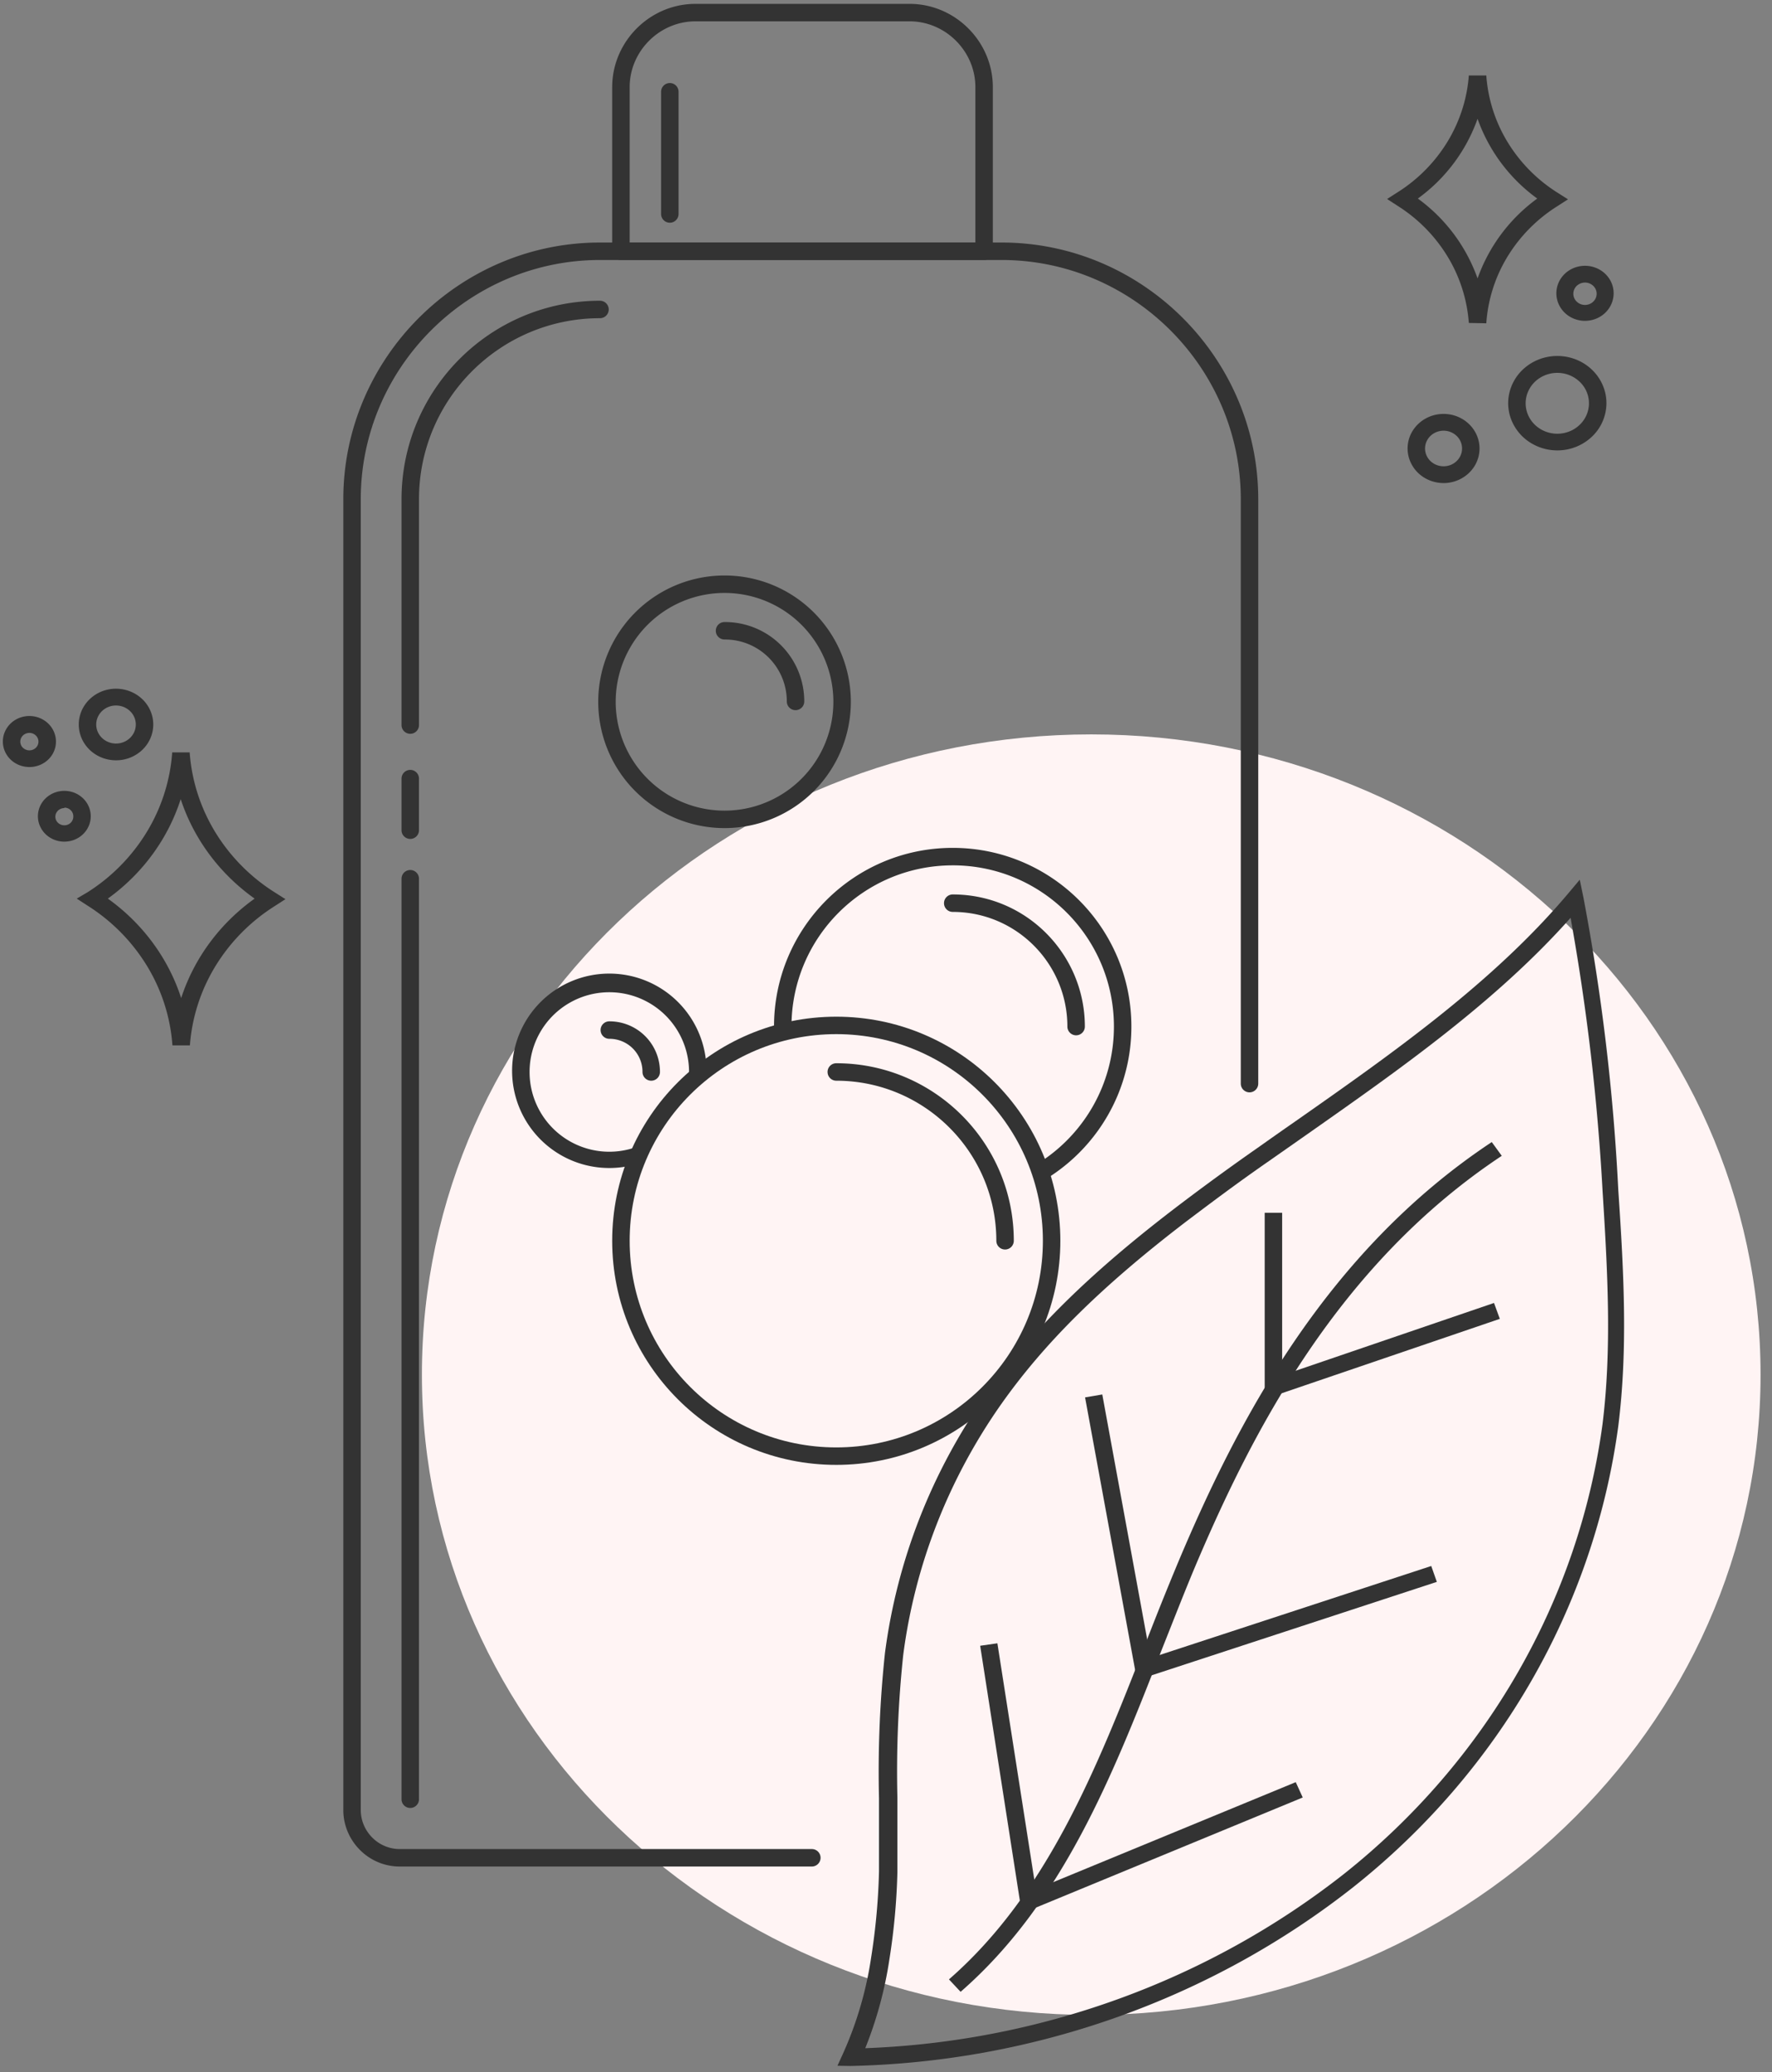 <svg xmlns="http://www.w3.org/2000/svg" fill="none" viewBox="0 0 124 145"><rect x="0" y="0" width="124" height="145" fill="#808080" stroke="none"/><path fill="#FFF4F4" d="M76.361 140.988c25.868 0 46.838-20.058 46.838-44.8 0-24.744-20.97-44.802-46.838-44.802-25.868 0-46.838 20.058-46.838 44.801 0 24.743 20.97 44.801 46.838 44.801z"/><path fill="#333" d="M58.602 144.545l.39-.854a25.396 25.396 0 0 0 1.972-6.748c.315-1.98.497-3.978.546-5.981v-1.237-3.914c-.08-3.379.058-6.76.415-10.123.837-6.473 3.254-12.664 7.054-18.068 3.128-4.431 7.193-8.447 13.18-13.035a171.664 171.664 0 0 1 5.865-4.282c.863-.61 1.727-1.221 2.598-1.824 6.818-4.776 13.848-9.716 19.11-15.955l.815-.97.252 1.22a149.445 149.445 0 0 1 2.444 20.488c.399 5.88.668 11.18 0 16.526-1.703 12.618-8.326 24.143-18.532 32.247-9.946 7.838-22.338 12.248-35.197 12.525l-.912-.015zm51.317-80.338c-5.245 5.903-11.982 10.624-18.507 15.203l-2.606 1.825c-2.257 1.565-4.073 2.935-5.816 4.25-5.89 4.51-9.881 8.448-12.936 12.777-3.69 5.25-6.038 11.264-6.85 17.552a77.249 77.249 0 0 0-.407 9.981v5.198a45.793 45.793 0 0 1-.563 6.13 27.61 27.61 0 0 1-1.686 6.193c12.252-.454 24.014-4.736 33.504-12.197 9.963-7.914 16.429-19.168 18.091-31.487.644-5.245.367-10.49 0-16.315a156.24 156.24 0 0 0-2.24-19.11h.016z"/><path fill="#333" d="M67.22 139.37l-.814-.869c6.916-6.035 10.378-14.874 13.726-23.423a220.52 220.52 0 0 1 2.403-5.981c4.024-9.512 10.15-21.427 21.855-29.185l.7.963c-11.445 7.585-17.456 19.305-21.423 28.66-.815 1.934-1.58 3.915-2.395 5.958-3.389 8.674-6.9 17.646-14.051 23.877z"/><path fill="#333" d="M88.5 97.894V84.86h1.222v11.376l14.825-5.066.407 1.112L88.5 97.894zM79.563 117.56L75.93 97.777l1.205-.204 3.38 18.437 19.64-6.435.391 1.111-20.983 6.874zM71.506 133.883l-2.916-18.726 1.205-.173 2.689 17.216 18.189-7.5.489 1.072-19.656 8.111zM13.289 73.148h-1.222a12.4 12.4 0 0 0-1.778-5.557 12.983 12.983 0 0 0-4.16-4.221l-.758-.493.758-.447a12.996 12.996 0 0 0 4.15-4.227 12.413 12.413 0 0 0 1.772-5.559h1.221c.14 1.96.748 3.864 1.778 5.561a12.998 12.998 0 0 0 4.16 4.225l.766.486-.765.493a12.981 12.981 0 0 0-4.143 4.206 12.4 12.4 0 0 0-1.78 5.533zM7.546 62.877c2.434 1.738 4.231 4.175 5.132 6.96.907-2.783 2.706-5.22 5.14-6.96-2.446-1.737-4.257-4.173-5.173-6.96-.892 2.78-2.677 5.216-5.099 6.96zM102.785 22.598a10.402 10.402 0 0 0-1.487-4.647 10.883 10.883 0 0 0-3.474-3.534l-.758-.493.758-.485a10.894 10.894 0 0 0 3.468-3.524c.86-1.415 1.371-3 1.493-4.634h1.222a10.37 10.37 0 0 0 1.481 4.647 10.87 10.87 0 0 0 3.471 3.534l.766.486-.766.493a10.825 10.825 0 0 0-3.477 3.53 10.325 10.325 0 0 0-1.475 4.65l-1.222-.023zm-3.568-8.705a11.777 11.777 0 0 1 4.179 5.59 11.77 11.77 0 0 1 4.178-5.59 11.72 11.72 0 0 1-4.178-5.582 11.716 11.716 0 0 1-4.18 5.582zM8.118 53.2c-.515 0-1.02-.147-1.448-.422a2.53 2.53 0 0 1-.96-1.124 2.415 2.415 0 0 1-.148-1.448c.1-.486.349-.932.713-1.282a2.64 2.64 0 0 1 1.335-.686 2.705 2.705 0 0 1 1.506.143c.476.19.883.51 1.17.922.286.412.439.897.439 1.392 0 .665-.275 1.302-.763 1.772a2.661 2.661 0 0 1-1.844.733zm0-3.836c-.274 0-.541.078-.769.225a1.344 1.344 0 0 0-.51.597c-.105.243-.132.51-.079.769.054.258.186.495.38.681.193.186.44.313.708.364.269.052.547.026.8-.075.253-.101.47-.272.622-.49a1.294 1.294 0 0 0-.172-1.68c-.26-.25-.612-.39-.98-.39zM4.501 58.892c-.365 0-.723-.105-1.027-.3a1.795 1.795 0 0 1-.68-.797 1.713 1.713 0 0 1-.106-1.027c.071-.345.247-.662.506-.91.259-.249.588-.418.947-.486a1.92 1.92 0 0 1 1.068.1c.338.135.627.363.83.655.203.292.311.636.311.987 0 .472-.194.924-.541 1.257-.347.333-.817.52-1.308.52zm0-2.349a.646.646 0 0 0-.348.102.609.609 0 0 0-.231.27.581.581 0 0 0 .136.657.65.65 0 0 0 .684.13.623.623 0 0 0 .28-.221.586.586 0 0 0 .107-.335.582.582 0 0 0-.172-.447.627.627 0 0 0-.456-.187v.031zM2.056 53.67c-.367 0-.727-.104-1.032-.3a1.802 1.802 0 0 1-.684-.803 1.72 1.72 0 0 1-.104-1.033c.072-.346.25-.664.51-.913.26-.25.592-.42.953-.487.36-.068.735-.032 1.074.105.339.136.629.366.832.66a1.735 1.735 0 0 1-.236 2.254 1.854 1.854 0 0 1-.602.384 1.914 1.914 0 0 1-.71.133zm0-2.387a.654.654 0 0 0-.353.103.617.617 0 0 0-.234.274.589.589 0 0 0 .138.665.66.66 0 0 0 .692.132.63.63 0 0 0 .286-.224.594.594 0 0 0-.08-.771.649.649 0 0 0-.449-.18zM108.985 31.515a3.535 3.535 0 0 1-1.912-.553 3.33 3.33 0 0 1-1.27-1.48 3.186 3.186 0 0 1-.199-1.91 3.27 3.27 0 0 1 .939-1.694 3.481 3.481 0 0 1 1.76-.906 3.565 3.565 0 0 1 1.987.186c.629.25 1.166.674 1.544 1.217.378.544.58 1.183.58 1.836a3.24 3.24 0 0 1-1.004 2.334 3.509 3.509 0 0 1-2.425.97zm0-5.425a2.28 2.28 0 0 0-1.234.355 2.151 2.151 0 0 0-.82.956c-.169.39-.213.818-.128 1.232.085.414.297.794.607 1.092.31.298.706.501 1.136.583a2.3 2.3 0 0 0 1.282-.123 2.2 2.2 0 0 0 .994-.788 2.067 2.067 0 0 0-.279-2.683 2.261 2.261 0 0 0-1.558-.624zM110.914 22.45a2.06 2.06 0 0 1-1.113-.325 1.937 1.937 0 0 1-.738-.865 1.848 1.848 0 0 1-.114-1.112c.077-.374.268-.717.548-.986.28-.27.637-.453 1.026-.527a2.08 2.08 0 0 1 1.158.11c.366.145.679.392.899.708a1.856 1.856 0 0 1 .185 1.807c-.1.234-.248.446-.434.625s-.407.32-.65.418a2.077 2.077 0 0 1-.767.146zm0-2.678a.84.84 0 0 0-.453.132.763.763 0 0 0-.123 1.204c.114.11.259.184.417.215.158.03.322.014.471-.045a.803.803 0 0 0 .365-.288.758.758 0 0 0-.101-.989.832.832 0 0 0-.576-.23zM101.017 33.8c-.498 0-.984-.142-1.398-.407a2.442 2.442 0 0 1-.927-1.086 2.331 2.331 0 0 1-.144-1.398c.097-.469.337-.9.69-1.238a2.55 2.55 0 0 1 1.288-.662 2.611 2.611 0 0 1 1.454.137c.46.184.853.494 1.13.892.276.397.424.865.424 1.343 0 .642-.265 1.257-.737 1.71a2.57 2.57 0 0 1-1.78.71zm0-3.663c-.256 0-.507.073-.72.21a1.256 1.256 0 0 0-.477.558 1.2 1.2 0 0 0-.073.72c.05.24.173.462.354.637.181.174.412.292.663.34.252.048.512.024.749-.07.236-.095.439-.254.581-.46a1.212 1.212 0 0 0-.161-1.57 1.322 1.322 0 0 0-.916-.365z"/><g clip-path="url(#clip0)"><path fill="#333" fill-rule="evenodd" d="M41.985 18.192c-9.193 0-16.74 7.546-16.74 16.74v91.72c0 1.464 1.203 2.729 2.73 2.729H56.81a.61.61 0 1 1 0 1.222H27.974c-2.22 0-3.95-1.831-3.95-3.951v-91.72c0-9.868 8.093-17.962 17.96-17.962h28.103c9.868 0 17.962 8.094 17.962 17.962v40.89a.61.61 0 1 1-1.222 0v-40.89c0-9.194-7.547-16.74-16.74-16.74H41.985z" clip-rule="evenodd"/><path fill="#333" fill-rule="evenodd" d="M48.664 1.493c-2.514 0-4.602 2.09-4.602 4.603V16.97h24.192V6.096c0-2.514-2.088-4.603-4.602-4.603H48.664zM42.84 6.096c0-3.189 2.636-5.825 5.824-5.825h14.988c3.189 0 5.824 2.636 5.824 5.825V17.58c0 .338-.273.611-.61.611H43.45a.611.611 0 0 1-.611-.61V6.095zM28.709 53.87a.61.61 0 0 1 .61.611v3.584a.611.611 0 1 1-1.221 0v-3.584a.61.61 0 0 1 .61-.61zM28.709 60.876a.61.61 0 0 1 .61.61v64.433a.611.611 0 0 1-1.221 0V61.486a.61.61 0 0 1 .61-.61zM41.986 22.265c-6.994 0-12.666 5.673-12.666 12.666v15.803a.611.611 0 1 1-1.222 0V34.931c0-7.668 6.22-13.888 13.888-13.888a.61.61 0 1 1 0 1.222z" clip-rule="evenodd"/><path fill="#333" fill-rule="evenodd" d="M46.873 5.81a.61.61 0 0 1 .61.611v8.553a.61.61 0 0 1-1.221 0V6.421a.61.61 0 0 1 .61-.61zM50.701 41.489a7.616 7.616 0 1 0 0 15.232 7.616 7.616 0 0 0 0-15.232zm-8.838 7.616a8.838 8.838 0 1 1 17.676 0 8.838 8.838 0 0 1-17.676 0z" clip-rule="evenodd"/><path fill="#333" fill-rule="evenodd" d="M50.09 44.136c0-.338.273-.611.61-.611a5.548 5.548 0 0 1 5.58 5.58.611.611 0 0 1-1.221 0 4.326 4.326 0 0 0-4.358-4.358.611.611 0 0 1-.611-.611zM42.638 69.428a5.58 5.58 0 1 0 0 11.16 5.58 5.58 0 0 0 0-11.16zm-6.802 5.58a6.802 6.802 0 1 1 13.603 0 6.802 6.802 0 0 1-13.603 0z" clip-rule="evenodd"/><path fill="#333" fill-rule="evenodd" d="M42.027 72.076c0-.338.274-.611.611-.611a3.531 3.531 0 0 1 3.544 3.543.61.61 0 1 1-1.222 0 2.31 2.31 0 0 0-2.322-2.321.611.611 0 0 1-.61-.611zM66.668 60.55c-6.231 0-11.282 5.05-11.282 11.281 0 6.231 5.05 11.282 11.282 11.282 6.23 0 11.281-5.051 11.281-11.282 0-6.23-5.05-11.282-11.281-11.282zM54.164 71.83c0-6.905 5.598-12.503 12.504-12.503 6.905 0 12.503 5.598 12.503 12.503 0 6.906-5.598 12.504-12.503 12.504-6.906 0-12.504-5.598-12.504-12.504z" clip-rule="evenodd"/><path fill="#333" fill-rule="evenodd" d="M66.059 63.197c0-.338.273-.611.61-.611 5.148 0 9.246 4.187 9.246 9.245a.61.61 0 1 1-1.222 0c0-4.39-3.559-8.023-8.023-8.023a.61.61 0 0 1-.611-.611z" clip-rule="evenodd"/><path fill="#FFF4F4" d="M58.519 101.889c8.322 0 15.07-6.747 15.07-15.07s-6.748-15.07-15.07-15.07c-8.323 0-15.07 6.747-15.07 15.07s6.747 15.07 15.07 15.07z"/><path fill="#333" fill-rule="evenodd" d="M58.52 72.36c-7.985 0-14.458 6.474-14.458 14.46 0 7.984 6.473 14.458 14.458 14.458 7.986 0 14.459-6.474 14.459-14.459 0-7.985-6.473-14.459-14.459-14.459zM42.84 86.82c0-8.66 7.02-15.681 15.68-15.681s15.68 7.02 15.68 15.68S67.18 102.5 58.52 102.5s-15.68-7.02-15.68-15.68z" clip-rule="evenodd"/><path fill="#333" fill-rule="evenodd" d="M57.91 75.008a.61.61 0 0 1 .611-.611c6.854 0 12.422 5.568 12.422 12.422a.611.611 0 0 1-1.222 0c0-6.179-5.02-11.2-11.2-11.2a.61.61 0 0 1-.61-.611z" clip-rule="evenodd"/></g><defs><clipPath id="clip0"><path fill="#fff" d="M0 0h64.351v130.738H0z" transform="translate(23.82 .068)"/></clipPath></defs></svg>